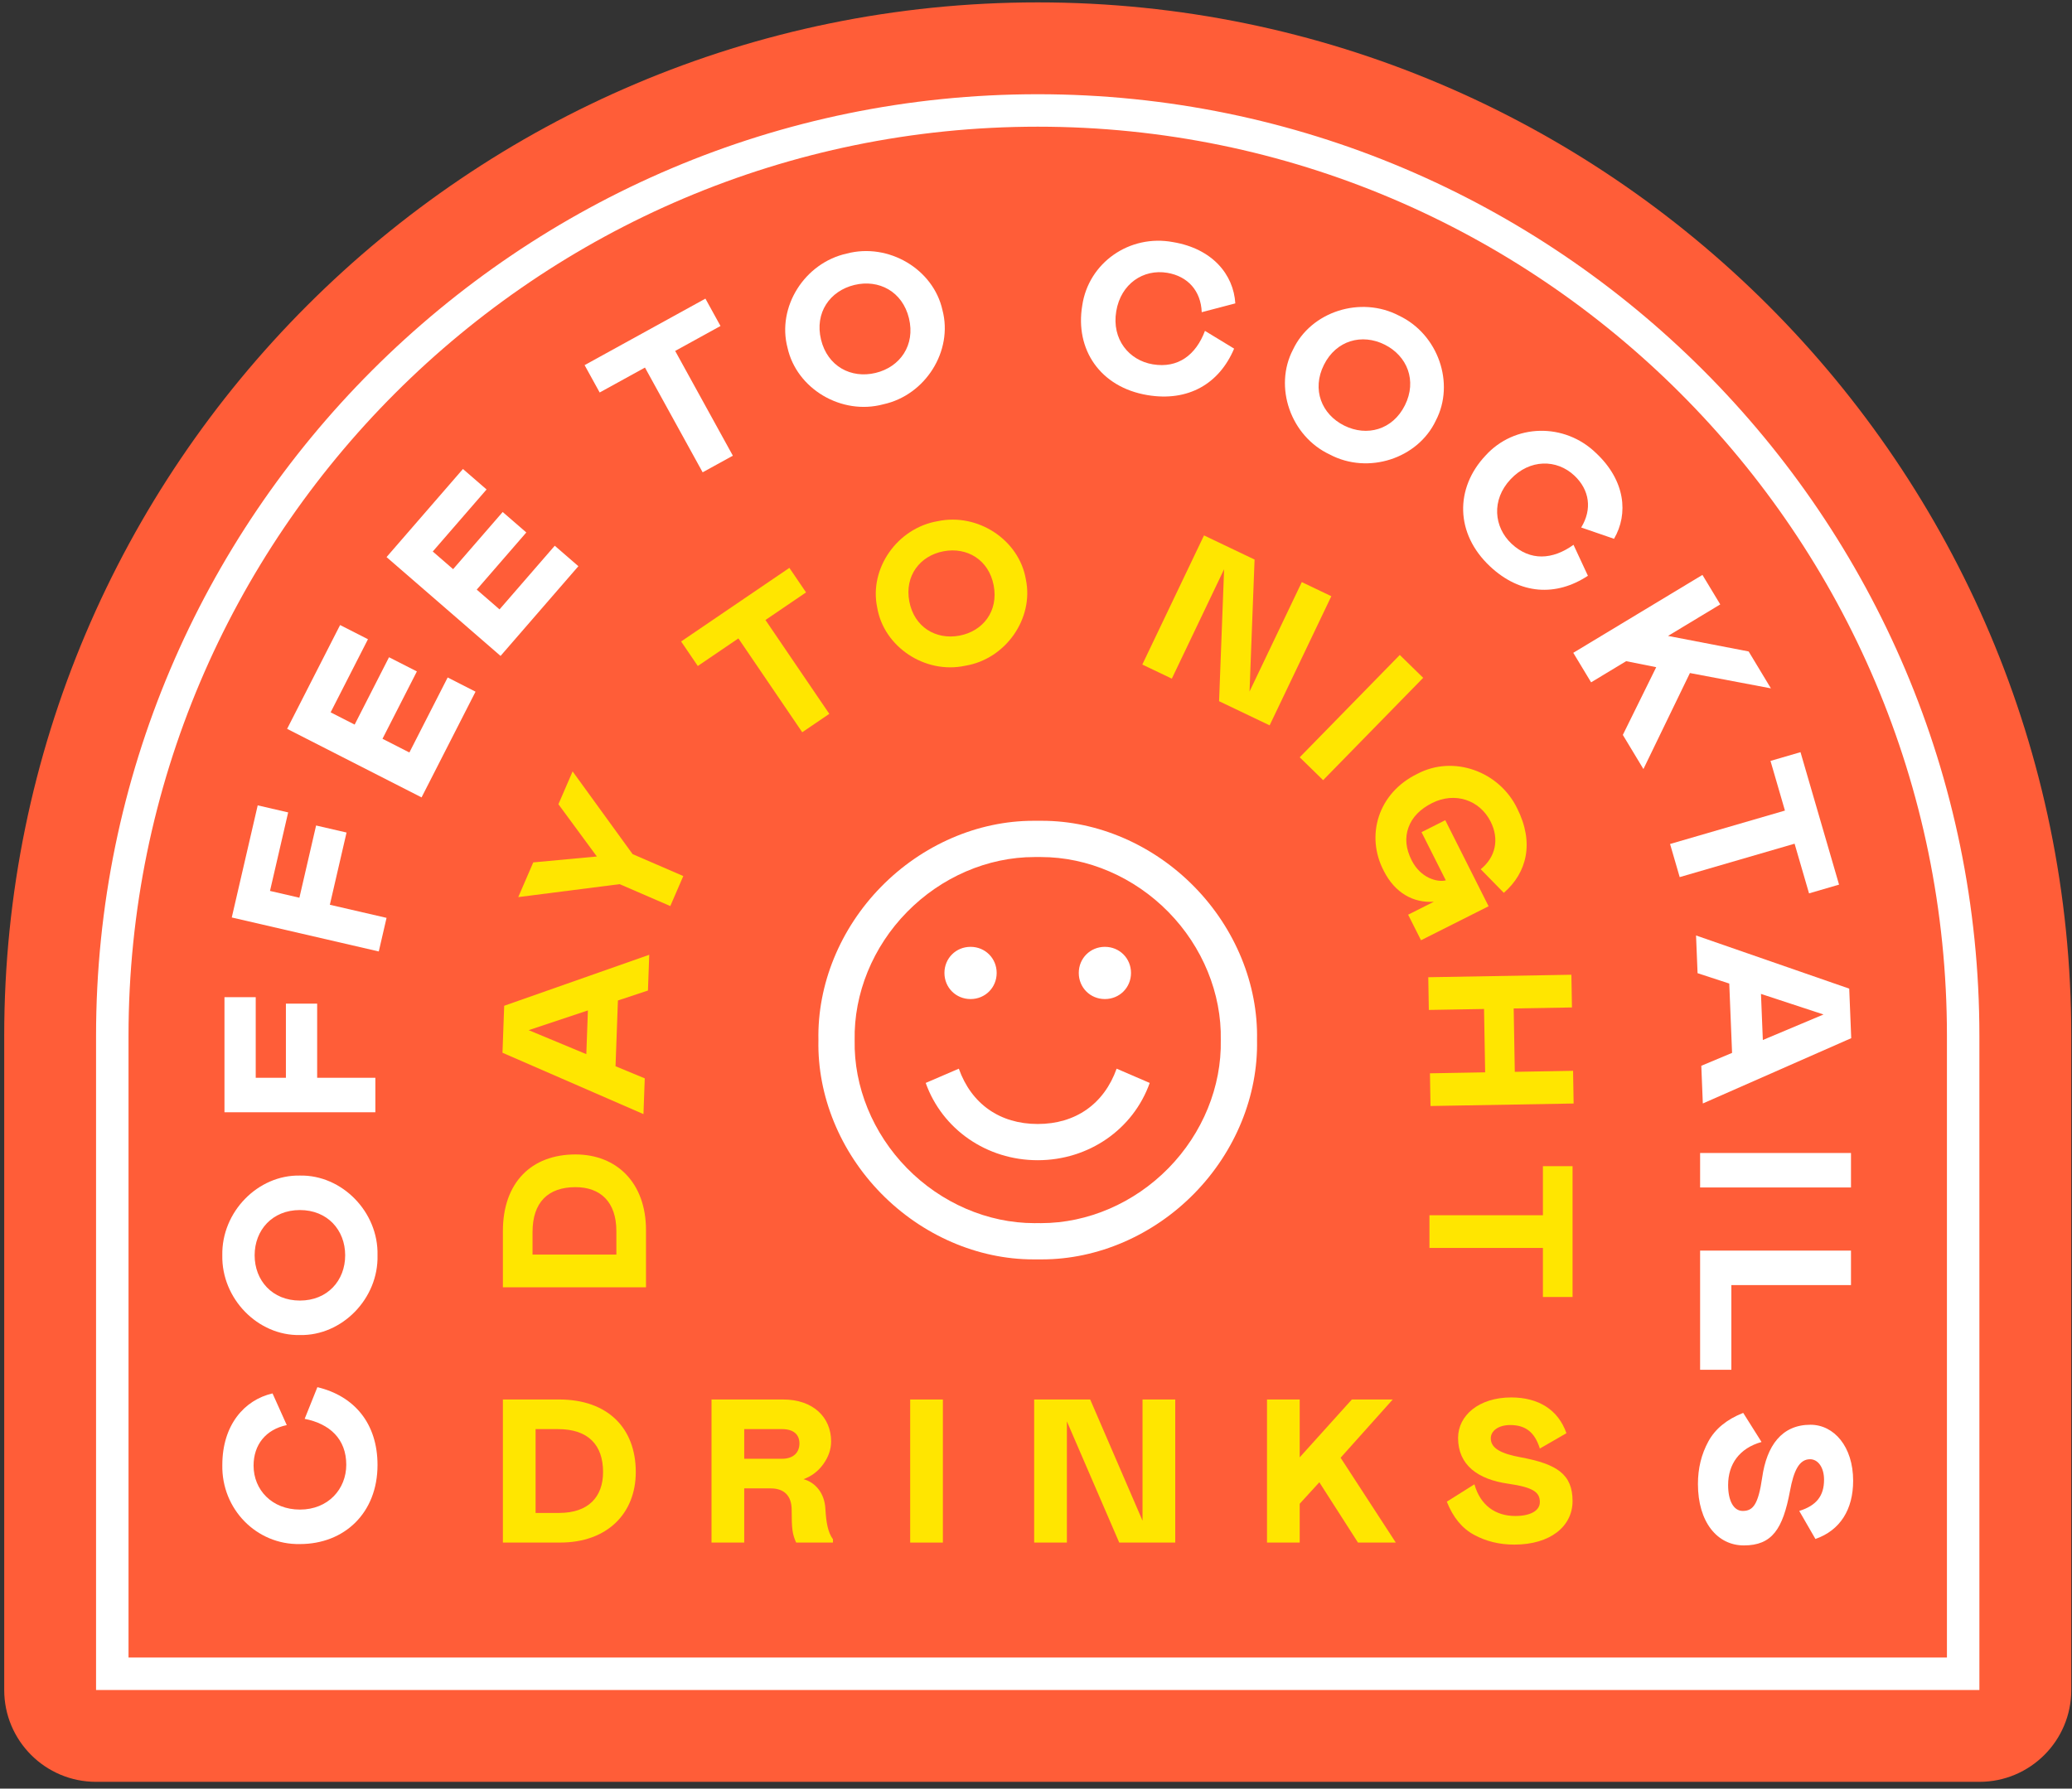 <?xml version="1.0" encoding="UTF-8"?>
<svg width="205px" height="177px" viewBox="0 0 205 177" version="1.1" xmlns="http://www.w3.org/2000/svg" xmlns:xlink="http://www.w3.org/1999/xlink">
    <rect x="0" y="0" width="205" height="177" fill="#333333" stroke="none"/>
    <title>sticker12</title>
    <g id="Page-1" stroke="none" stroke-width="1" fill="none" fill-rule="evenodd">
        <g id="Artboard-17-Copy" transform="translate(-1588, -781)">
            <g id="sticker12" transform="translate(1588.417, 781.236)">
                <path d="M9.089,176.093 C4.069,176.093 2.27373675e-13,172.024 2.27373675e-13,167.004 L2.27373675e-13,102.258 C2.27373675e-13,45.873 45.873,3.83693077e-13 102.259,3.83693077e-13 C158.641,3.83693077e-13 204.511,45.87 204.511,102.253 L204.511,167.004 C204.511,172.024 200.442,176.093 195.422,176.093 L9.089,176.093 Z" id="Fill-1077" fill="#FF5D38"></path>
                <path d="M195.42,167.004 L9.087,167.004 L9.087,102.258 C9.087,50.884 50.882,9.089 102.256,9.089 C153.627,9.089 195.42,50.882 195.42,102.253 L195.42,167.004 Z M12.299,163.793 L192.209,163.793 L192.209,102.253 C192.209,52.653 151.856,12.301 102.256,12.301 C52.653,12.301 12.299,52.655 12.299,102.258 L12.299,163.793 Z" id="Fill-1079" fill="#FFFFFF"></path>
                <path d="M33.842,144.715 C33.842,142.176 32.221,140.663 29.726,140.172 L30.984,137.037 C34.652,137.911 36.934,140.641 36.934,144.736 C36.934,149.492 33.649,152.563 29.257,152.563 C24.969,152.648 21.493,149.108 21.579,144.736 C21.579,140.791 23.754,138.295 26.548,137.655 L27.955,140.791 C25.887,141.217 24.671,142.732 24.671,144.8 C24.671,147.189 26.484,149.151 29.257,149.151 C32.071,149.151 33.842,147.103 33.842,144.715" id="Fill-1081" fill="#FFFFFF"></path>
                <path d="M29.256,116.097 C33.414,116.012 37.041,119.701 36.934,123.988 C37.041,128.275 33.414,131.965 29.256,131.879 C25.096,131.965 21.492,128.275 21.578,123.988 C21.492,119.701 25.096,116.012 29.256,116.097 M29.256,119.509 C26.526,119.509 24.777,121.493 24.777,123.988 C24.777,126.483 26.526,128.467 29.256,128.467 C31.986,128.467 33.734,126.483 33.734,123.988 C33.734,121.493 31.986,119.509 29.256,119.509" id="Fill-1083" fill="#FFFFFF"></path>
                <polygon id="Fill-1086" fill="#FFFFFF" points="21.792 98.444 24.884 98.444 24.884 106.42 27.87 106.42 27.87 99.083 30.962 99.083 30.962 106.42 36.72 106.42 36.72 109.832 21.792 109.832"></polygon>
                <polygon id="Fill-1087" fill="#FFFFFF" points="25.08 79.462 28.093 80.159 26.296 87.929 29.205 88.602 30.857 81.454 33.87 82.151 32.218 89.299 37.828 90.595 37.059 93.92 22.514 90.557"></polygon>
                <polygon id="Fill-1088" fill="#FFFFFF" points="33.232 61.617 35.988 63.022 32.295 70.257 34.671 71.469 38.072 64.804 40.828 66.208 37.426 72.873 40.086 74.23 43.875 66.806 46.631 68.212 41.292 78.674 27.99 71.89"></polygon>
                <polygon id="Fill-1089" fill="#FFFFFF" points="45.386 46.175 47.723 48.201 42.399 54.341 44.413 56.087 49.318 50.431 51.655 52.457 46.75 58.113 49.006 60.069 54.47 53.769 56.807 55.795 49.108 64.674 37.827 54.893"></polygon>
                <polygon id="Fill-1090" fill="#FFFFFF" points="70.867 32.024 66.384 34.492 72.091 44.859 69.102 46.504 63.395 36.138 58.913 38.605 57.422 35.897 69.376 29.316"></polygon>
                <g id="Group-1099" transform="translate(77.268, 23.586)" fill="#FFFFFF">
                    <path d="M15.562,6.874 C16.623,10.895 13.891,15.284 9.701,16.189 C5.561,17.3 1.124,14.645 0.229,10.585 C-0.831,6.564 1.906,2.195 6.091,1.27 C10.236,0.179 14.668,2.814 15.562,6.874 M12.247,7.676 C11.605,5.024 9.268,3.791 6.843,4.378 C4.418,4.965 2.903,7.13 3.545,9.782 C4.187,12.435 6.524,13.667 8.948,13.081 C11.374,12.494 12.889,10.329 12.247,7.676" id="Fill-1091"></path>
                    <path d="M36.374,12.232 C38.877,12.649 40.636,11.301 41.531,8.921 L44.416,10.677 C42.95,14.15 39.883,15.952 35.844,15.278 C31.154,14.496 28.666,10.753 29.389,6.42 C30.009,2.178 34.072,-0.667 38.37,0.136 C42.261,0.784 44.363,3.34 44.535,6.201 L41.212,7.073 C41.131,4.963 39.838,3.515 37.798,3.175 C35.443,2.782 33.21,4.247 32.754,6.981 C32.29,9.757 34.018,11.84 36.374,12.232" id="Fill-1093"></path>
                    <path d="M64.369,17.804 C62.591,21.564 57.673,23.164 53.884,21.158 C50,19.342 48.315,14.452 50.246,10.768 C52.023,7.008 56.931,5.427 60.73,7.415 C64.605,9.249 66.3,14.12 64.369,17.804 M61.316,16.283 C62.533,13.84 61.537,11.391 59.304,10.278 C57.071,9.166 54.516,9.846 53.299,12.289 C52.082,14.732 53.077,17.182 55.31,18.294 C57.544,19.407 60.098,18.726 61.316,16.283" id="Fill-1095"></path>
                    <path d="M71.865,29.985 C73.716,31.722 75.929,31.576 77.995,30.092 L79.42,33.155 C76.272,35.232 72.72,35.027 69.734,32.225 C66.266,28.972 66.274,24.475 69.279,21.272 C72.152,18.088 77.112,17.975 80.241,21.028 C83.118,23.728 83.449,27.023 82.004,29.497 L78.755,28.378 C79.859,26.578 79.587,24.655 78.078,23.24 C76.337,21.605 73.665,21.585 71.768,23.607 C69.842,25.659 70.123,28.35 71.865,29.985" id="Fill-1097"></path>
                </g>
                <polygon id="Fill-1100" fill="#FFFFFF" points="162.18 75.868 160.143 72.49 163.446 65.79 160.471 65.194 157.004 67.287 155.24 64.366 168.019 56.656 169.782 59.576 164.615 62.694 172.591 64.232 174.794 67.883 166.781 66.367"></polygon>
                <polygon id="Fill-1101" fill="#FFFFFF" points="178.566 88.171 177.136 83.255 165.769 86.562 164.816 83.285 176.182 79.978 174.753 75.063 177.722 74.198 181.536 87.306"></polygon>
                <path d="M182.542,97.598 L182.74,102.501 L168.057,108.963 L167.907,105.233 L170.951,103.957 L170.673,97.095 L167.538,96.069 L167.386,92.338 L182.542,97.598 Z M173.995,102.682 L179.998,100.156 L173.811,98.121 L173.995,102.682 Z" id="Fill-1102" fill="#FFFFFF"></path>
                <polygon id="Fill-1103" fill="#FFFFFF" points="167.789 117.275 182.717 117.275 182.717 113.863 167.789 113.863"></polygon>
                <polygon id="Fill-1104" fill="#FFFFFF" points="182.717 126.935 170.881 126.935 170.881 135.316 167.789 135.316 167.789 123.523 182.717 123.523"></polygon>
                <g id="Group-1109" transform="translate(49.338, 114.007)">
                    <path d="M129.327,30.161 C128.239,30.161 127.706,31.334 127.344,33.296 C126.639,37.071 125.573,38.691 122.779,38.691 C120.157,38.691 118.236,36.389 118.236,32.613 C118.236,31.056 118.578,29.671 119.26,28.412 C119.943,27.153 121.094,26.215 122.715,25.576 L124.528,28.454 C122.331,29.073 121.222,30.651 121.222,32.72 C121.222,34.256 121.756,35.279 122.673,35.279 C123.696,35.279 124.208,34.618 124.592,31.974 C125.04,28.818 126.532,26.749 129.369,26.749 C131.694,26.749 133.592,28.902 133.592,32.294 C133.592,35.13 132.313,37.198 129.86,38.052 L128.26,35.279 C129.967,34.746 130.713,33.786 130.713,32.187 C130.713,30.971 130.116,30.161 129.327,30.161" id="Fill-1105" fill="#FFFFFF"></path>
                    <path d="M0,13.148 L0,7.586 C0,2.791 2.812,0 7.182,0 C11.267,0 14.159,2.811 14.159,7.485 L14.159,13.148 L0,13.148 Z M11.227,9.911 L11.227,7.586 C11.227,4.673 9.628,3.237 7.182,3.237 C4.491,3.237 2.933,4.713 2.933,7.687 L2.933,9.911 L11.227,9.911 Z" id="Fill-1107" fill="#FFE600"></path>
                </g>
                <path d="M49.298,103.943 L49.467,99.294 L63.818,94.248 L63.69,97.786 L60.719,98.771 L60.483,105.279 L63.374,106.477 L63.246,110.015 L49.298,103.943 Z M57.749,99.755 L51.889,101.709 L57.592,104.082 L57.749,99.755 Z" id="Fill-1110" fill="#FFE600"></path>
                <polygon id="Fill-1111" fill="#FFE600" points="58.635 84.521 54.832 79.351 56.237 76.102 62.173 84.288 67.186 86.457 65.901 89.427 60.889 87.259 50.858 88.541 52.343 85.106"></polygon>
                <polygon id="Fill-1112" fill="#FFE600" points="79.332 58.387 75.316 61.119 81.633 70.406 78.955 72.227 72.639 62.94 68.622 65.671 66.972 63.244 77.682 55.96"></polygon>
                <path d="M101.079,57.1 C101.891,60.96 99.091,64.99 95.078,65.646 C91.103,66.502 87.023,63.774 86.371,59.883 C85.558,56.023 88.359,52.013 92.37,51.337 C96.35,50.501 100.424,53.209 101.079,57.1 M97.897,57.701 C97.416,55.157 95.26,53.878 92.934,54.318 C90.609,54.758 89.069,56.738 89.549,59.282 C90.031,61.826 92.189,63.105 94.513,62.665 C96.84,62.225 98.379,60.245 97.897,57.701" id="Fill-1113" fill="#FFE600"></path>
                <polygon id="Fill-1115" fill="#FFE600" points="115.522 66.922 112.601 65.527 118.705 52.748 123.708 55.137 123.21 68.195 128.381 57.369 131.302 58.765 125.198 71.544 120.196 69.154 120.693 56.096"></polygon>
                <polygon id="Fill-1116" fill="#FFE600" points="138.076 64.578 140.39 66.841 130.491 76.968 128.175 74.705"></polygon>
                <path d="M139.812,76.343 C143.391,74.451 147.911,76.094 149.686,79.754 C151.406,83.168 150.654,86.13 148.369,88.118 L146.083,85.781 C147.563,84.582 147.938,82.808 147.065,81.073 C145.982,78.922 143.528,78.097 141.269,79.234 C140.093,79.826 139.3,80.632 138.932,81.657 C138.563,82.68 138.674,83.757 139.248,84.895 C140.14,86.666 141.779,87.088 142.629,86.885 L140.227,82.115 L142.576,80.931 L146.862,89.445 L140.175,92.811 L138.901,90.281 L141.449,88.998 C139.414,89.138 137.593,88.13 136.491,85.944 C134.671,82.465 135.917,78.236 139.812,76.343" id="Fill-1117" fill="#FFE600"></path>
                <polygon id="Fill-1119" fill="#FFE600" points="146.411 99.612 140.949 99.707 140.894 96.47 155.053 96.224 155.11 99.461 149.345 99.561 149.454 105.832 155.219 105.731 155.275 108.967 141.115 109.214 141.06 105.978 146.521 105.882"></polygon>
                <polygon id="Fill-1120" fill="#FFE600" points="152.237 128.114 152.237 123.259 141.01 123.259 141.01 120.023 152.237 120.023 152.237 115.168 155.17 115.168 155.17 128.114"></polygon>
                <g id="Group-1125" transform="translate(49.338, 138.256)" fill="#FFE600">
                    <path d="M0,0 L5.562,0 C10.357,0 13.148,2.812 13.148,7.181 C13.148,11.266 10.336,14.159 5.663,14.159 L0,14.159 L0,0 Z M3.236,11.227 L5.562,11.227 C8.475,11.227 9.911,9.628 9.911,7.181 C9.911,4.49 8.435,2.933 5.461,2.933 L3.236,2.933 L3.236,11.227 Z" id="Fill-1121"></path>
                    <path d="M29.016,14.159 C28.834,13.775 28.712,13.37 28.652,12.946 C28.59,12.521 28.571,11.833 28.571,10.923 C28.571,9.527 27.822,8.799 26.508,8.799 L23.877,8.799 L23.877,14.159 L20.641,14.159 L20.641,0 L27.721,0 C30.695,0 32.474,1.759 32.474,4.146 C32.474,4.935 32.212,5.684 31.706,6.391 C31.2,7.099 30.553,7.585 29.745,7.888 C30.937,8.212 31.827,9.284 31.908,10.822 C31.989,12.197 32.152,13.128 32.656,13.835 L32.656,14.159 L29.016,14.159 Z M27.62,5.866 C28.773,5.866 29.339,5.219 29.339,4.349 C29.339,3.479 28.773,2.932 27.62,2.932 L23.877,2.932 L23.877,5.866 L27.62,5.866 Z" id="Fill-1123"></path>
                </g>
                <polygon id="Fill-1126" fill="#FFE600" points="89.635 152.416 92.871 152.416 92.871 138.257 89.635 138.257"></polygon>
                <polygon id="Fill-1127" fill="#FFE600" points="105.139 152.416 101.902 152.416 101.902 138.257 107.445 138.257 112.623 150.251 112.623 138.257 115.86 138.257 115.86 152.416 110.317 152.416 105.139 140.421"></polygon>
                <polygon id="Fill-1128" fill="#FFE600" points="137.681 152.416 133.94 152.416 130.116 146.449 128.174 148.573 128.174 152.416 124.938 152.416 124.938 138.257 128.174 138.257 128.174 143.981 133.332 138.257 137.378 138.257 132.22 144.021"></polygon>
                <path d="M147.078,142.099 C147.078,143.13 148.19,143.636 150.051,143.98 C153.631,144.648 155.169,145.659 155.169,148.309 C155.169,150.797 152.984,152.617 149.404,152.617 C147.928,152.617 146.613,152.293 145.419,151.646 C144.226,150.999 143.336,149.907 142.729,148.369 L145.46,146.65 C146.046,148.733 147.543,149.785 149.506,149.785 C150.962,149.785 151.933,149.28 151.933,148.41 C151.933,147.439 151.305,146.954 148.797,146.59 C145.804,146.165 143.842,144.749 143.842,142.058 C143.842,139.853 145.884,138.053 149.1,138.053 C151.791,138.053 153.754,139.267 154.562,141.593 L151.933,143.111 C151.427,141.492 150.517,140.784 148.999,140.784 C147.847,140.784 147.078,141.351 147.078,142.099" id="Fill-1129" fill="#FFE600"></path>
                <path d="M101.826,124.392 C96.313,124.392 90.818,122.009 86.752,117.857 C82.698,113.717 80.44,108.193 80.556,102.701 C80.44,97.19 82.7,91.664 86.752,87.526 C90.819,83.372 96.313,80.989 101.826,80.989 L102.681,80.989 C108.194,80.989 113.689,83.372 117.755,87.525 C121.809,91.664 124.067,97.188 123.951,102.682 C124.067,108.192 121.809,113.716 117.757,117.855 C113.689,122.009 108.194,124.39 102.681,124.392 L101.826,124.392 Z M102.577,120.805 C107.203,120.805 111.799,118.823 115.189,115.364 C118.571,111.915 120.458,107.293 120.365,102.682 C120.458,98.09 118.571,93.466 115.189,90.019 C111.798,86.56 107.201,84.576 102.574,84.576 L101.932,84.576 C97.306,84.576 92.707,86.56 89.318,90.019 C85.936,93.466 84.049,98.09 84.141,102.701 C84.049,107.293 85.936,111.915 89.318,115.364 C92.707,118.821 97.304,120.805 101.929,120.805 L102.253,120.802 L102.577,120.805 Z M102.253,114.578 C97.206,114.578 92.805,111.522 91.171,106.93 L94.447,105.519 C95.688,109.006 98.508,110.993 102.253,110.993 C105.999,110.993 108.818,109.006 110.06,105.519 L113.334,106.93 C111.701,111.52 107.3,114.578 102.253,114.578 L102.253,114.578 Z M108.898,98.63 C107.45,98.63 106.315,97.495 106.315,96.045 C106.315,94.597 107.45,93.462 108.898,93.462 C110.348,93.462 111.483,94.597 111.483,96.045 C111.483,97.495 110.348,98.63 108.898,98.63 L108.898,98.63 Z M95.609,98.63 C94.159,98.63 93.024,97.495 93.024,96.045 C93.024,94.597 94.159,93.462 95.609,93.462 C97.057,93.462 98.192,94.597 98.192,96.045 C98.192,97.495 97.057,98.63 95.609,98.63 L95.609,98.63 Z" id="Fill-1131" fill="#FFFFFF"></path>
            </g>
        </g>
    </g>
</svg>